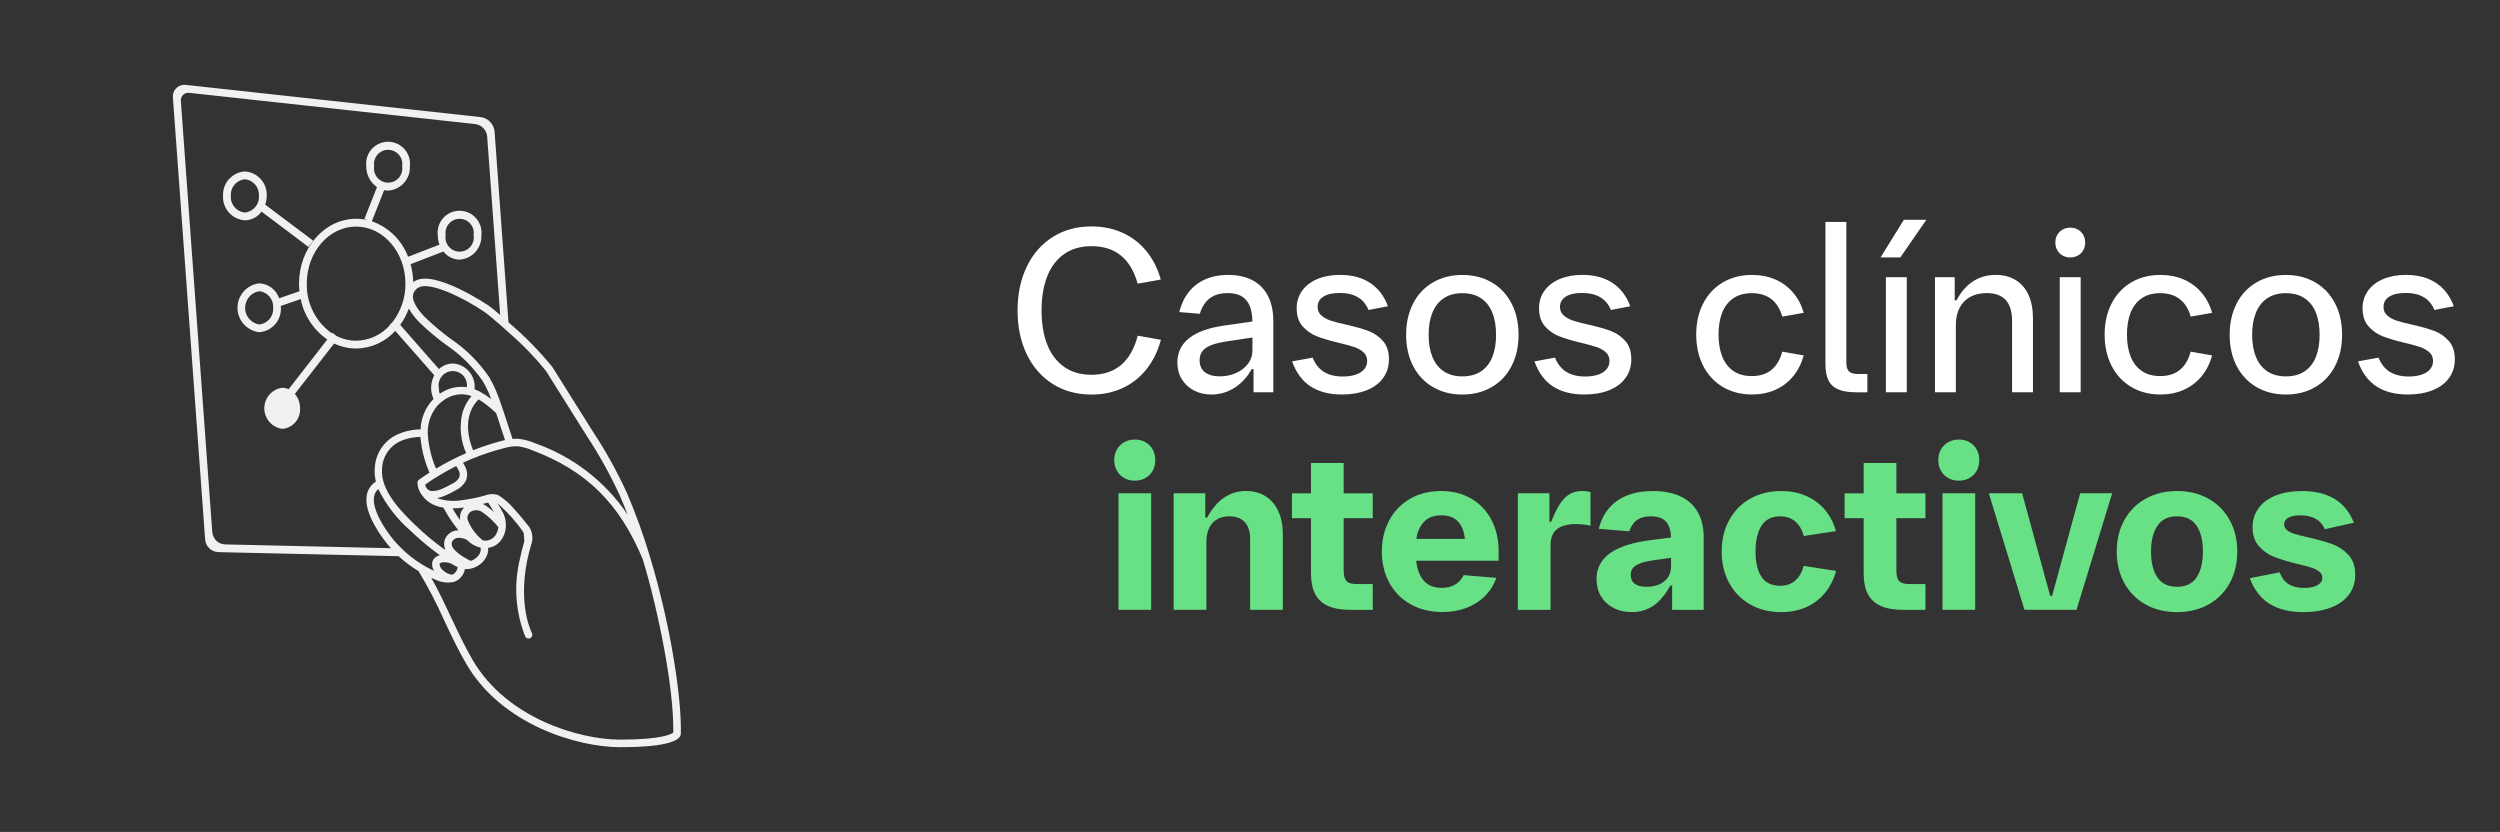 <svg width="601" height="200" viewBox="0 0 601 200" fill="none" xmlns="http://www.w3.org/2000/svg">
<rect x="0" y="0" width="601" height="200" fill="#333333" stroke="none"/>
<mask id="mask0_61_7274" style="mask-type:luminance" maskUnits="userSpaceOnUse" x="11" y="9" width="183" height="182">
<path d="M193.62 9H11.62V191H193.62V9Z" fill="white"/>
</mask>
<g mask="url(#mask0_61_7274)">
<path d="M62.876 50.875L74.157 59.369L75.293 57.87L63.763 49.194C63.993 48.52 64.115 47.809 64.115 47.093C64.273 44.027 61.935 41.41 58.869 41.222C55.809 41.41 53.465 44.027 53.623 47.093C53.465 50.159 55.803 52.776 58.869 52.964C60.46 52.94 61.941 52.169 62.87 50.875M55.499 47.093C55.342 45.065 56.841 43.286 58.869 43.098C60.897 43.286 62.397 45.065 62.239 47.093C62.391 49.121 60.891 50.894 58.869 51.088C56.841 50.9 55.342 49.121 55.499 47.093Z" fill="#F1F1F1"/>
<path d="M156.311 134.031L156.262 133.867C154.702 128.633 152.844 123.497 150.695 118.476C148.351 113.351 145.613 108.415 142.504 103.71L132.772 88.203C129.596 84.311 126.069 80.723 122.237 77.481L118.898 31.683C118.765 29.831 117.332 28.344 115.486 28.143L44.631 20.408C43.107 20.238 41.741 21.337 41.571 22.861C41.553 23.031 41.547 23.201 41.559 23.365L49.312 129.672C49.434 131.372 50.83 132.695 52.53 132.732L95.826 133.709C97.302 135.069 98.911 136.271 100.629 137.31C102.942 141.159 105.013 145.148 106.84 149.252C108.449 152.683 110.119 156.228 112.074 159.568C120.616 174.285 138.886 179.622 149.074 179.622C161.144 179.622 163.676 177.825 163.676 176.331C163.87 168.092 161.399 150.922 156.305 134.019M122.407 80.037C125.619 82.805 128.576 85.859 131.242 89.156L140.974 104.663C144.028 109.289 146.718 114.147 149.025 119.186C149.656 120.631 150.276 122.155 150.889 123.734C145.504 115.731 137.665 109.69 128.552 106.527C127.289 105.987 125.959 105.634 124.593 105.483H124.101C123.822 105.483 123.525 105.501 123.221 105.525C122.905 104.614 122.553 103.521 122.207 102.459C122.116 102.18 122.025 101.9 121.934 101.621C121.4 99.982 120.853 98.288 120.416 97.073C119.718 94.857 118.783 92.714 117.629 90.698C115.128 87.031 111.952 83.874 108.267 81.397C106.112 79.818 104.065 78.094 102.141 76.236C101.406 75.501 99.044 72.945 99.275 70.972C99.403 70.171 99.912 69.484 100.641 69.126C101.868 68.373 104.6 68.865 108.352 70.492C111.169 71.743 113.877 73.243 116.433 74.967C117.265 75.544 118.728 76.758 120.428 78.252C121.066 78.81 121.734 79.405 122.414 80.031M112.062 108.943C109.566 110.018 107.144 111.257 104.818 112.659C103.78 110.224 103.124 107.644 102.888 105.015C102.572 102.277 103.422 99.532 105.225 97.444L105.261 97.407C105.686 96.976 106.148 96.582 106.646 96.23C107.89 95.313 109.39 94.809 110.932 94.785C111.272 94.785 111.618 94.815 111.958 94.864C112.377 94.924 112.79 95.021 113.197 95.155L113.367 95.21C112.553 96.132 111.91 97.189 111.473 98.343C111.339 98.676 111.23 99.01 111.133 99.356C110.386 102.568 110.714 105.938 112.068 108.943M119.803 126.727C119.736 127.492 119.457 128.227 118.995 128.846C118.303 129.726 117.174 130.139 116.081 129.914C114.502 128.664 113.264 127.024 112.499 125.16C112.201 124.401 112.45 123.545 113.106 123.06C113.944 122.519 115.025 122.519 115.862 123.06C117.35 124.08 118.68 125.312 119.803 126.721M116.038 121.147C116.324 121.074 116.615 120.995 116.901 120.922L117.016 120.892L117.344 120.801C117.629 121.305 117.927 121.779 118.188 122.179C118.382 122.483 118.576 122.78 118.758 123.078C118.139 122.556 117.514 122.082 116.937 121.645C116.664 121.439 116.36 121.275 116.038 121.153M115.48 131.651L115.535 131.663C115.577 131.875 115.583 132.088 115.559 132.3C115.492 132.774 115.292 133.217 114.994 133.588C114.836 133.782 114.654 133.964 114.46 134.122C114.083 134.438 113.652 134.687 113.191 134.851C112.699 134.626 112.201 134.347 111.716 134.061C110.799 133.551 109.967 132.908 109.244 132.155C108.929 131.827 108.698 131.426 108.589 130.983C108.516 130.497 108.71 130.012 109.093 129.708C109.433 129.41 109.882 129.259 110.337 129.289C110.999 129.301 111.649 129.471 112.238 129.781C113.118 130.704 114.247 131.353 115.486 131.651M109.997 136.326C110.009 136.557 109.961 136.787 109.858 137C109.627 137.528 109.208 137.947 108.68 138.178C107.872 138.056 107.125 137.692 106.537 137.133C106.026 136.769 105.705 136.192 105.662 135.567C105.705 135.403 105.978 135.257 106.397 135.166C107.095 135.124 107.799 135.227 108.455 135.47C108.947 135.792 109.463 136.077 109.997 136.32M110.647 125.094C109.973 124.165 109.354 123.205 108.783 122.21C109.639 122.204 110.495 122.143 111.345 122.034L111.57 122.003C110.768 122.817 110.416 123.97 110.635 125.094M109.839 127.006L110.216 127.48C109.311 127.468 108.437 127.814 107.787 128.451C106.992 129.174 106.628 130.248 106.81 131.305C106.864 131.578 106.949 131.845 107.065 132.094H106.852L106.767 132.033C104.351 130.285 102.056 128.372 99.912 126.302C96.925 123.424 91.37 118.069 91.843 112.732C91.928 109.538 94.011 106.745 97.041 105.744C98.334 105.294 99.7 105.051 101.072 105.033V105.143C101.339 108.069 102.074 110.935 103.246 113.624C102.286 114.238 101.479 114.784 100.726 115.325C100.477 115.501 100.331 115.798 100.35 116.102C100.38 116.618 100.483 117.128 100.659 117.607L100.684 117.668C100.696 117.705 100.708 117.741 100.726 117.777C100.769 117.881 100.811 117.984 100.878 118.117C101.679 119.684 103.027 120.898 104.666 121.53C105.292 121.772 105.948 121.942 106.609 122.046C107.532 123.794 108.607 125.452 109.833 127.006M103.95 118.057C103.294 118.069 102.687 117.698 102.396 117.11L102.371 117.031C102.305 116.855 102.256 116.672 102.22 116.49C104.588 114.827 107.083 113.339 109.669 112.04C109.93 112.404 110.149 112.793 110.325 113.206C110.55 113.703 110.574 114.268 110.392 114.784C110.009 115.44 109.433 115.962 108.74 116.272C108.03 116.678 107.302 117.049 106.555 117.383C105.753 117.796 104.861 118.026 103.956 118.045M105.498 93.249C105.146 91.397 106.36 89.612 108.212 89.26C110.064 88.907 111.849 90.122 112.201 91.973C112.268 92.338 112.28 92.714 112.226 93.085C109.93 92.745 107.599 93.321 105.717 94.675C105.565 94.22 105.492 93.74 105.492 93.254M108.862 87.383C107.623 87.395 106.433 87.869 105.529 88.725L96.203 78.106C97.077 76.898 97.775 75.574 98.279 74.172C98.978 75.398 99.84 76.528 100.847 77.517C102.827 79.436 104.94 81.209 107.162 82.836C110.665 85.186 113.689 88.179 116.075 91.652C116.876 93.012 117.544 94.445 118.066 95.938C117.247 95.282 116.366 94.7 115.443 94.196C115.401 94.165 115.352 94.141 115.298 94.123C114.903 93.916 114.502 93.734 114.089 93.576C114.089 93.467 114.108 93.352 114.108 93.249C114.266 90.182 111.928 87.559 108.862 87.377M93.762 78.13C91.704 80.492 88.735 81.864 85.602 81.907C83.975 81.907 82.378 81.524 80.927 80.79L79.925 80.013L79.816 80.152C75.918 77.432 73.641 72.939 73.75 68.185C73.75 60.608 79.069 54.47 85.608 54.47C92.147 54.47 97.466 60.614 97.466 68.185C97.496 71.555 96.385 74.834 94.314 77.493L93.689 78.039L93.768 78.13H93.762ZM115.067 96.005C116.579 96.958 117.987 98.069 119.275 99.314C119.572 100.225 119.9 101.214 120.216 102.186C120.616 103.43 121.035 104.718 121.406 105.798C121.096 105.871 120.805 105.944 120.544 106.011C118.224 106.618 115.947 107.365 113.719 108.245C110.799 100.893 113.907 97.098 115.061 96.005M51.031 127.953L43.472 24.239C43.399 23.25 44.145 22.388 45.135 22.315C45.245 22.309 45.354 22.315 45.463 22.315L114.199 29.825C115.777 29.995 117.004 31.276 117.119 32.855L120.246 75.714C119.032 74.676 118.042 73.874 117.465 73.474C117.338 73.382 104.436 64.67 99.7 67.578C99.573 67.657 99.451 67.742 99.336 67.827C99.305 66.364 99.093 64.913 98.704 63.504L106.591 60.468C107.526 61.676 108.953 62.393 110.477 62.411C113.537 62.223 115.881 59.606 115.723 56.54C116.057 53.644 113.974 51.027 111.078 50.699C108.182 50.365 105.565 52.448 105.237 55.344C105.195 55.745 105.195 56.145 105.237 56.54C105.237 57.317 105.377 58.088 105.65 58.817L98.103 61.719C96.597 57.73 93.41 54.609 89.391 53.195L92.347 45.721C92.657 45.787 92.973 45.818 93.294 45.818C96.355 45.63 98.698 43.013 98.54 39.947C98.868 37.05 96.78 34.44 93.883 34.112C90.987 33.784 88.377 35.873 88.049 38.769C88.006 39.157 88.006 39.558 88.049 39.947C88.018 41.95 88.978 43.838 90.623 44.986L87.606 52.63L88.249 52.885C87.387 52.691 86.507 52.593 85.62 52.593C78.049 52.593 71.886 59.588 71.886 68.185C71.886 68.798 71.923 69.412 71.984 70.019L67.114 71.707C66.41 69.618 64.479 68.185 62.275 68.118C59.033 68.525 56.732 71.476 57.139 74.718C57.472 77.402 59.592 79.521 62.275 79.855C65.335 79.666 67.679 77.05 67.521 73.984C67.521 73.838 67.521 73.692 67.503 73.552L72.281 71.895C73.076 75.841 75.371 79.326 78.674 81.628L69.391 93.564C68.899 93.34 68.371 93.224 67.837 93.224C65.111 93.601 63.21 96.114 63.581 98.84C63.884 101.05 65.621 102.787 67.837 103.096C70.381 102.908 72.293 100.71 72.135 98.166C72.147 96.897 71.704 95.665 70.885 94.694L80.326 82.575C81.977 83.37 83.787 83.783 85.62 83.783C89.208 83.74 92.615 82.204 95.019 79.545L104.399 90.219C103.458 91.986 103.398 94.086 104.229 95.908C104.15 95.987 104.065 96.066 104.005 96.132C102.22 98.069 101.194 100.583 101.115 103.218C99.141 103.242 97.192 103.685 95.395 104.505C92.275 105.999 90.234 109.095 90.095 112.556C90.004 113.637 90.095 114.73 90.362 115.78C89.239 116.484 88.456 117.62 88.194 118.919C87.253 123.485 92.287 129.775 93.294 130.995C93.519 131.262 93.744 131.523 93.975 131.784L54.139 130.874C52.512 130.843 51.176 129.58 51.055 127.959M107.125 56.552C106.828 54.694 108.091 52.94 109.955 52.642C111.813 52.345 113.567 53.608 113.865 55.471C113.919 55.83 113.919 56.194 113.865 56.552C114.162 58.41 112.899 60.165 111.036 60.462C109.178 60.76 107.423 59.497 107.125 57.633C107.071 57.275 107.071 56.91 107.125 56.552ZM89.943 39.965C89.645 38.107 90.908 36.352 92.772 36.055C94.63 35.757 96.385 37.02 96.682 38.884C96.737 39.242 96.737 39.606 96.682 39.965C96.98 41.823 95.717 43.577 93.853 43.875C91.995 44.172 90.24 42.91 89.943 41.045C89.888 40.687 89.888 40.323 89.943 39.965ZM65.663 74.002C65.821 76.03 64.321 77.809 62.293 77.997C60.089 77.614 58.608 75.52 58.99 73.31C59.282 71.622 60.605 70.298 62.293 70.007C64.321 70.195 65.821 71.974 65.663 74.002ZM98.686 133.746C97.933 133.151 97.211 132.519 96.525 131.845C95.869 131.208 95.249 130.54 94.661 129.842C92.615 127.389 89.299 122.404 89.943 119.283C90.07 118.615 90.423 118.014 90.939 117.577C92.833 121.396 95.474 124.796 98.692 127.589C100.319 129.149 102.019 130.631 103.798 132.015C104.436 132.513 105.079 132.999 105.729 133.466C105.407 133.557 105.098 133.697 104.818 133.885C104.393 134.164 104.078 134.589 103.938 135.081C103.78 135.828 103.926 136.605 104.345 137.237C102.323 136.302 100.422 135.13 98.68 133.746M161.885 176.082C161.551 176.386 159.432 177.807 149.074 177.807C139.305 177.807 121.794 172.706 113.616 158.645C111.716 155.366 110.058 151.851 108.461 148.457C106.98 145.3 105.45 142.045 103.683 138.912C103.968 139.046 104.248 139.167 104.521 139.283C105.893 139.975 107.447 140.2 108.959 139.938L109.074 139.914C110.155 139.55 111.029 138.755 111.491 137.71C111.624 137.419 111.709 137.115 111.758 136.799C112.517 136.854 113.276 136.739 113.98 136.466L114.168 136.387C115.043 136.01 115.814 135.427 116.403 134.674C116.53 134.511 116.646 134.334 116.755 134.152C117.095 133.594 117.301 132.962 117.356 132.313C117.374 132.106 117.374 131.906 117.356 131.699C118.564 131.542 119.657 130.91 120.398 129.945C121.139 128.979 121.564 127.808 121.612 126.593V126.526C121.667 125.47 121.46 124.42 121.023 123.46C120.635 122.671 120.191 121.912 119.7 121.184L119.572 120.989C121.126 122.319 122.559 123.788 123.852 125.373C124.32 125.925 124.763 126.466 125.121 126.964C125.413 127.346 125.68 127.741 125.911 128.16L126.056 130.133C125.619 131.578 125.267 132.981 124.994 134.347C123.464 140.546 123.907 147.066 126.263 153.004C126.415 153.314 126.724 153.508 127.07 153.502C127.568 153.502 127.969 153.102 127.969 152.604C127.969 152.464 127.939 152.324 127.872 152.203C127.441 151.341 123.798 143.375 127.89 130.285C128.224 128.688 127.726 127.03 126.566 125.877C126.378 125.622 126.063 125.227 125.668 124.741C125.115 124.061 124.399 123.236 123.64 122.41C122.523 121.044 121.181 119.878 119.669 118.967C118.631 118.676 117.526 118.731 116.518 119.131L116.403 119.168C114.666 119.654 112.899 120.012 111.114 120.23C109.184 120.57 107.198 120.437 105.334 119.842L105.11 119.751C105.856 119.593 106.585 119.35 107.277 119.022C108.085 118.664 108.868 118.263 109.633 117.826C110.671 117.328 111.521 116.496 112.043 115.47C112.408 114.523 112.389 113.479 111.995 112.55C111.813 112.088 111.576 111.651 111.297 111.244C112.068 110.886 112.796 110.564 113.494 110.279L113.646 110.224C116.032 109.247 118.485 108.433 120.981 107.778C121.485 107.644 122.007 107.517 122.529 107.425C123.136 107.31 123.755 107.262 124.375 107.286H124.441C125.625 107.432 126.785 107.741 127.884 108.215C140.956 113.127 148.928 120.989 154.538 134.492C158.242 146.757 162.048 165.451 161.854 176.107" fill="#F1F1F1"/>
</g>
<path d="M253.073 92.305C250.389 90.613 248.312 88.236 246.835 85.175C245.358 82.114 244.62 78.606 244.62 74.637C244.62 70.669 245.358 67.154 246.835 64.1C248.312 61.039 250.389 58.67 253.073 56.97C255.757 55.278 258.865 54.432 262.395 54.432C265.11 54.432 267.587 54.94 269.833 55.947C272.079 56.955 273.994 58.424 275.571 60.339C277.147 62.262 278.309 64.546 279.055 67.207L273.486 68.192C272.671 65.208 271.333 62.962 269.487 61.447C267.641 59.939 265.279 59.178 262.403 59.178C259.818 59.178 257.626 59.808 255.819 61.077C254.011 62.346 252.658 64.131 251.75 66.446C250.843 68.761 250.389 71.492 250.389 74.637C250.389 77.783 250.843 80.514 251.75 82.829C252.658 85.144 254.019 86.928 255.819 88.198C257.619 89.466 259.811 90.097 262.403 90.097C268.156 90.097 271.856 86.967 273.517 80.706L279.086 81.691C278.339 84.436 277.178 86.798 275.601 88.774C274.025 90.751 272.109 92.258 269.856 93.297C267.602 94.335 265.11 94.851 262.403 94.851C258.872 94.851 255.765 94.004 253.081 92.312L253.073 92.305Z" fill="white"/>
<path d="M287.039 93.874C285.793 93.228 284.816 92.32 284.1 91.159C283.393 89.997 283.039 88.659 283.039 87.144C283.039 84.721 283.993 82.767 285.893 81.275C287.792 79.783 290.638 78.775 294.422 78.245L301.083 77.291C301.045 75.691 300.806 74.384 300.36 73.384C299.914 72.384 299.26 71.645 298.407 71.169C297.553 70.692 296.461 70.461 295.13 70.461C293.423 70.461 292.007 70.861 290.9 71.661C289.792 72.461 288.969 73.714 288.438 75.43L283.493 75.022C283.97 73.13 284.731 71.522 285.785 70.192C286.839 68.861 288.162 67.846 289.761 67.146C291.354 66.446 293.192 66.092 295.261 66.092C297.537 66.092 299.483 66.523 301.106 67.377C302.729 68.23 303.968 69.492 304.821 71.145C305.675 72.799 306.106 74.814 306.106 77.176V94.297H301.352V88.728H300.914C299.806 90.697 298.407 92.205 296.722 93.258C295.038 94.312 293.207 94.843 291.223 94.843C289.677 94.843 288.277 94.52 287.031 93.874H287.039ZM289.661 89.474C290.507 90.136 291.692 90.474 293.223 90.474C294.645 90.474 295.953 90.205 297.153 89.666C298.353 89.128 299.306 88.39 300.022 87.451C300.729 86.513 301.083 85.475 301.083 84.329V81.137L295.268 82.013C293.615 82.252 292.284 82.552 291.292 82.929C290.3 83.306 289.569 83.782 289.092 84.375C288.615 84.967 288.385 85.705 288.385 86.598C288.385 87.851 288.808 88.813 289.654 89.482L289.661 89.474Z" fill="white"/>
<path d="M315.005 92.866C313.028 91.543 311.567 89.551 310.621 86.874L315.566 85.975C316.166 87.505 317.066 88.644 318.266 89.39C319.466 90.136 320.989 90.513 322.827 90.513C324.011 90.513 325.042 90.359 325.927 90.059C326.811 89.759 327.488 89.328 327.957 88.759C328.426 88.198 328.665 87.528 328.665 86.767C328.665 85.913 328.365 85.213 327.765 84.675C327.165 84.136 326.419 83.721 325.527 83.421C324.634 83.121 323.388 82.783 321.789 82.398C319.658 81.891 317.928 81.375 316.589 80.852C315.251 80.337 314.105 79.529 313.151 78.452C312.197 77.376 311.72 75.93 311.72 74.122C311.72 72.522 312.151 71.115 313.02 69.9C313.882 68.692 315.105 67.754 316.681 67.084C318.258 66.423 320.081 66.085 322.158 66.085C325.034 66.085 327.442 66.731 329.395 68.023C331.341 69.315 332.764 71.184 333.657 73.622L328.988 74.522C328.442 73.161 327.588 72.13 326.434 71.453C325.281 70.769 323.811 70.43 322.027 70.43C320.373 70.43 319.081 70.722 318.151 71.307C317.22 71.892 316.758 72.715 316.758 73.791C316.758 74.63 317.058 75.314 317.658 75.837C318.258 76.368 319.012 76.776 319.912 77.083C320.812 77.383 322.058 77.706 323.642 78.052C325.827 78.545 327.596 79.045 328.949 79.552C330.303 80.06 331.472 80.86 332.441 81.952C333.418 83.044 333.903 84.521 333.903 86.375C333.903 88.082 333.441 89.582 332.511 90.866C331.58 92.151 330.265 93.135 328.565 93.812C326.865 94.497 324.873 94.835 322.596 94.835C319.52 94.835 316.997 94.174 315.02 92.859L315.005 92.866Z" fill="white"/>
<path d="M344.463 93.043C342.417 91.843 340.833 90.151 339.71 87.982C338.587 85.813 338.033 83.306 338.033 80.483C338.033 77.66 338.595 75.137 339.71 72.961C340.825 70.784 342.41 69.1 344.463 67.9C346.509 66.7 348.87 66.1 351.547 66.1C354.224 66.1 356.585 66.7 358.631 67.9C360.677 69.1 362.261 70.792 363.384 72.961C364.507 75.13 365.061 77.645 365.061 80.483C365.061 83.321 364.5 85.805 363.384 87.982C362.269 90.159 360.685 91.843 358.631 93.043C356.585 94.243 354.224 94.843 351.547 94.843C348.87 94.843 346.509 94.243 344.463 93.043ZM356.07 89.251C357.277 88.428 358.185 87.275 358.769 85.782C359.362 84.29 359.654 82.521 359.654 80.483C359.654 78.445 359.354 76.676 358.769 75.183C358.177 73.691 357.277 72.538 356.07 71.715C354.862 70.892 353.355 70.484 351.547 70.484C349.74 70.484 348.263 70.892 347.055 71.715C345.848 72.53 344.94 73.691 344.34 75.183C343.74 76.676 343.44 78.445 343.44 80.483C343.44 82.521 343.74 84.29 344.34 85.782C344.94 87.275 345.848 88.428 347.055 89.251C348.263 90.067 349.763 90.482 351.547 90.482C353.332 90.482 354.854 90.074 356.07 89.251Z" fill="white"/>
<path d="M373.267 92.866C371.291 91.543 369.829 89.551 368.883 86.874L373.829 85.975C374.429 87.505 375.329 88.644 376.529 89.39C377.728 90.136 379.251 90.513 381.09 90.513C382.274 90.513 383.305 90.359 384.189 90.059C385.074 89.759 385.751 89.328 386.22 88.759C386.689 88.198 386.927 87.528 386.927 86.767C386.927 85.913 386.628 85.213 386.028 84.675C385.428 84.136 384.682 83.721 383.789 83.421C382.897 83.121 381.651 82.783 380.051 82.398C377.921 81.891 376.19 81.375 374.852 80.852C373.514 80.337 372.368 79.529 371.414 78.452C370.46 77.376 369.983 75.93 369.983 74.122C369.983 72.522 370.414 71.115 371.283 69.9C372.144 68.692 373.367 67.754 374.944 67.084C376.521 66.423 378.344 66.085 380.42 66.085C383.297 66.085 385.705 66.731 387.658 68.023C389.604 69.315 391.027 71.184 391.919 73.622L387.251 74.522C386.704 73.161 385.851 72.13 384.697 71.453C383.543 70.769 382.074 70.43 380.29 70.43C378.636 70.43 377.344 70.722 376.413 71.307C375.483 71.892 375.021 72.715 375.021 73.791C375.021 74.63 375.321 75.314 375.921 75.837C376.521 76.368 377.275 76.776 378.175 77.083C379.075 77.383 380.32 77.706 381.905 78.052C384.089 78.545 385.858 79.045 387.212 79.552C388.566 80.06 389.735 80.86 390.704 81.952C391.681 83.044 392.165 84.521 392.165 86.375C392.165 88.082 391.704 89.582 390.773 90.866C389.843 92.151 388.527 93.135 386.827 93.812C385.128 94.497 383.136 94.835 380.859 94.835C377.782 94.835 375.26 94.174 373.283 92.859L373.267 92.866Z" fill="white"/>
<path d="M414.171 93.028C412.14 91.82 410.564 90.12 409.448 87.951C408.333 85.782 407.771 83.267 407.771 80.429C407.771 77.591 408.333 75.114 409.448 72.945C410.564 70.776 412.14 69.092 414.171 67.892C416.201 66.692 418.547 66.092 421.201 66.092C423.224 66.092 425.07 66.454 426.746 67.169C428.423 67.892 429.846 68.938 431.03 70.307C432.215 71.684 433.076 73.314 433.622 75.207L428.462 76.106C427.931 74.253 427.054 72.845 425.823 71.899C424.593 70.953 423.031 70.476 421.139 70.476C419.37 70.476 417.893 70.884 416.701 71.692C415.509 72.499 414.617 73.653 414.025 75.145C413.432 76.637 413.14 78.391 413.14 80.414C413.14 82.436 413.432 84.221 414.025 85.713C414.617 87.205 415.509 88.359 416.701 89.182C417.893 90.005 419.37 90.413 421.139 90.413C424.947 90.413 427.385 88.459 428.454 84.544L433.615 85.444C433.069 87.413 432.207 89.097 431.038 90.505C429.861 91.912 428.438 92.989 426.762 93.728C425.085 94.466 423.231 94.835 421.193 94.835C418.532 94.835 416.194 94.228 414.163 93.02L414.171 93.028Z" fill="white"/>
<path d="M441.937 93.62C440.852 93.166 440.068 92.443 439.575 91.466C439.083 90.482 438.837 89.174 438.837 87.536V53.347H443.859V87.067C443.859 87.797 443.952 88.367 444.144 88.774C444.336 89.182 444.644 89.474 445.075 89.651C445.505 89.828 446.098 89.913 446.867 89.913H448.913V94.312H446.29C444.467 94.312 443.021 94.081 441.937 93.628V93.62Z" fill="white"/>
<path d="M457.681 52.847H463.089L456.835 61.885H452.082L457.681 52.847ZM453.366 66.638H458.389V94.297H453.366V66.638Z" fill="white"/>
<path d="M465.157 66.638H469.911V72.207H470.349C471.403 70.184 472.726 68.661 474.325 67.63C475.918 66.6 477.733 66.085 479.771 66.085C481.625 66.085 483.232 66.5 484.578 67.331C485.924 68.161 486.955 69.353 487.662 70.922C488.37 72.492 488.724 74.353 488.724 76.522V94.297H483.701V77.122C483.701 72.684 481.671 70.461 477.61 70.461C476.064 70.461 474.733 70.769 473.626 71.376C472.518 71.984 471.664 72.868 471.072 74.022C470.48 75.176 470.187 76.545 470.187 78.129V94.297H465.165V66.638H465.157Z" fill="white"/>
<path d="M495.838 61.423C495.3 61.116 494.877 60.693 494.569 60.154C494.262 59.616 494.108 59.001 494.108 58.309C494.108 57.616 494.262 57.001 494.569 56.462C494.877 55.924 495.3 55.501 495.838 55.193C496.377 54.886 496.992 54.732 497.684 54.732C498.377 54.732 498.992 54.886 499.538 55.193C500.084 55.501 500.515 55.932 500.823 56.478C501.13 57.024 501.284 57.632 501.284 58.309C501.284 58.985 501.13 59.593 500.823 60.139C500.515 60.685 500.084 61.116 499.538 61.423C498.992 61.731 498.377 61.885 497.684 61.885C496.992 61.885 496.377 61.731 495.838 61.423ZM495.169 66.638H500.192V94.297H495.169V66.638Z" fill="white"/>
<path d="M512.352 93.028C510.322 91.82 508.745 90.12 507.63 87.951C506.515 85.782 505.953 83.267 505.953 80.429C505.953 77.591 506.515 75.114 507.63 72.945C508.745 70.776 510.322 69.092 512.352 67.892C514.383 66.692 516.729 66.092 519.382 66.092C521.405 66.092 523.251 66.454 524.928 67.169C526.605 67.892 528.028 68.938 529.212 70.307C530.397 71.684 531.258 73.314 531.804 75.207L526.643 76.106C526.112 74.253 525.236 72.845 524.005 71.899C522.774 70.953 521.213 70.476 519.321 70.476C517.552 70.476 516.075 70.884 514.883 71.692C513.691 72.499 512.799 73.653 512.206 75.145C511.614 76.637 511.322 78.391 511.322 80.414C511.322 82.436 511.614 84.221 512.206 85.713C512.799 87.205 513.691 88.359 514.883 89.182C516.075 90.005 517.552 90.413 519.321 90.413C523.128 90.413 525.566 88.459 526.635 84.544L531.796 85.444C531.25 87.413 530.389 89.097 529.22 90.505C528.043 91.912 526.62 92.989 524.943 93.728C523.267 94.466 521.413 94.835 519.375 94.835C516.713 94.835 514.375 94.228 512.345 93.02L512.352 93.028Z" fill="white"/>
<path d="M542.441 93.043C540.395 91.843 538.811 90.151 537.688 87.982C536.565 85.813 536.011 83.306 536.011 80.483C536.011 77.66 536.573 75.137 537.688 72.961C538.803 70.784 540.388 69.1 542.441 67.9C544.487 66.7 546.849 66.1 549.525 66.1C552.202 66.1 554.563 66.7 556.609 67.9C558.655 69.1 560.239 70.792 561.362 72.961C562.485 75.13 563.039 77.645 563.039 80.483C563.039 83.321 562.478 85.805 561.362 87.982C560.247 90.159 558.663 91.843 556.609 93.043C554.563 94.243 552.202 94.843 549.525 94.843C546.849 94.843 544.487 94.243 542.441 93.043ZM554.048 89.251C555.255 88.428 556.163 87.275 556.747 85.782C557.34 84.29 557.632 82.521 557.632 80.483C557.632 78.445 557.332 76.676 556.747 75.183C556.155 73.691 555.255 72.538 554.048 71.715C552.84 70.892 551.333 70.484 549.525 70.484C547.718 70.484 546.241 70.892 545.033 71.715C543.826 72.53 542.918 73.691 542.318 75.183C541.718 76.676 541.418 78.445 541.418 80.483C541.418 82.521 541.718 84.29 542.318 85.782C542.918 87.275 543.826 88.428 545.033 89.251C546.241 90.067 547.741 90.482 549.525 90.482C551.31 90.482 552.832 90.074 554.048 89.251Z" fill="white"/>
<path d="M571.245 92.866C569.269 91.543 567.807 89.551 566.861 86.874L571.807 85.975C572.407 87.505 573.307 88.644 574.507 89.39C575.707 90.136 577.229 90.513 579.068 90.513C580.252 90.513 581.283 90.359 582.167 90.059C583.052 89.759 583.729 89.328 584.198 88.759C584.667 88.198 584.905 87.528 584.905 86.767C584.905 85.913 584.606 85.213 584.006 84.675C583.406 84.136 582.66 83.721 581.767 83.421C580.875 83.121 579.629 82.783 578.029 82.398C575.899 81.891 574.168 81.375 572.83 80.852C571.492 80.337 570.346 79.529 569.392 78.452C568.438 77.376 567.961 75.93 567.961 74.122C567.961 72.522 568.392 71.115 569.261 69.9C570.123 68.692 571.345 67.754 572.922 67.084C574.499 66.423 576.322 66.085 578.399 66.085C581.275 66.085 583.683 66.731 585.636 68.023C587.582 69.315 589.005 71.184 589.897 73.622L585.229 74.522C584.682 73.161 583.829 72.13 582.675 71.453C581.521 70.769 580.052 70.43 578.268 70.43C576.614 70.43 575.322 70.722 574.391 71.307C573.461 71.892 572.999 72.715 572.999 73.791C572.999 74.63 573.299 75.314 573.899 75.837C574.499 76.368 575.253 76.776 576.153 77.083C577.053 77.383 578.299 77.706 579.883 78.052C582.067 78.545 583.836 79.045 585.19 79.552C586.544 80.06 587.713 80.86 588.682 81.952C589.659 83.044 590.143 84.521 590.143 86.375C590.143 88.082 589.682 89.582 588.751 90.866C587.821 92.151 586.505 93.135 584.805 93.812C583.106 94.497 581.114 94.835 578.837 94.835C575.76 94.835 573.238 94.174 571.261 92.859L571.245 92.866Z" fill="white"/>
<path d="M270.271 114.925C269.525 114.51 268.941 113.925 268.51 113.179C268.079 112.433 267.872 111.579 267.872 110.61C267.872 109.641 268.087 108.787 268.51 108.041C268.941 107.295 269.525 106.711 270.271 106.295C271.017 105.88 271.863 105.665 272.809 105.665C273.756 105.665 274.602 105.872 275.348 106.295C276.094 106.711 276.678 107.295 277.094 108.041C277.509 108.787 277.724 109.641 277.724 110.61C277.724 111.579 277.517 112.433 277.094 113.179C276.678 113.925 276.094 114.51 275.348 114.925C274.602 115.341 273.756 115.556 272.809 115.556C271.863 115.556 271.017 115.348 270.271 114.925ZM268.879 118.586H276.74V146.599H268.879V118.586Z" fill="#68E085"/>
<path d="M282.154 118.586H289.746V124.455H290.184C292.476 120.179 295.591 118.04 299.522 118.04C301.321 118.04 302.89 118.456 304.229 119.294C305.567 120.132 306.598 121.332 307.313 122.901C308.028 124.47 308.39 126.324 308.39 128.47V146.599H300.529V129.478C300.529 127.77 300.098 126.447 299.245 125.516C298.391 124.586 297.16 124.124 295.561 124.124C294.399 124.124 293.399 124.363 292.569 124.847C291.738 125.332 291.107 126.032 290.669 126.962C290.23 127.893 290.015 129.016 290.015 130.347V146.591H282.154V118.579V118.586Z" fill="#68E085"/>
<path d="M319.242 145.66C317.85 145.03 316.82 144.076 316.158 142.791C315.497 141.507 315.158 139.853 315.158 137.838V124.57H310.574V118.594H315.158V111.303H323.019V118.594H330.011V124.57H323.019V136.938C323.019 137.846 323.111 138.546 323.304 139.038C323.496 139.53 323.819 139.884 324.273 140.092C324.727 140.299 325.38 140.407 326.242 140.407H330.011V146.606H324.634C322.434 146.606 320.635 146.291 319.242 145.668V145.66Z" fill="#68E085"/>
<path d="M339.133 145.291C336.933 144.053 335.225 142.33 334.01 140.13C332.802 137.93 332.195 135.415 332.195 132.593C332.195 129.77 332.787 127.285 333.987 125.07C335.179 122.855 336.856 121.132 339.009 119.894C341.163 118.656 343.64 118.04 346.424 118.04C349.208 118.04 351.623 118.656 353.716 119.886C355.808 121.117 357.423 122.824 358.561 125.017C359.699 127.209 360.269 129.708 360.269 132.508V134.8H340.448C340.663 136.838 341.278 138.438 342.278 139.592C343.278 140.746 344.717 141.322 346.593 141.322C347.847 141.322 348.924 141.061 349.816 140.53C350.708 139.999 351.393 139.246 351.862 138.261L359.723 138.915C359.084 140.684 358.138 142.176 356.869 143.407C355.6 144.637 354.108 145.56 352.393 146.191C350.67 146.822 348.801 147.129 346.778 147.129C343.886 147.129 341.332 146.514 339.133 145.276V145.291ZM352.154 129.539C351.97 127.778 351.423 126.393 350.516 125.386C349.608 124.386 348.27 123.886 346.501 123.886C344.732 123.886 343.363 124.386 342.378 125.386C341.394 126.386 340.771 127.77 340.494 129.539H352.154Z" fill="#68E085"/>
<path d="M364.884 118.586H372.475V125.44H372.914C373.644 123.547 374.375 122.063 375.113 120.986C375.852 119.909 376.636 119.156 377.475 118.709C378.313 118.263 379.275 118.04 380.367 118.04C380.751 118.04 381.12 118.063 381.474 118.11C381.828 118.156 382.128 118.225 382.359 118.317V126.401C381.32 126.124 380.159 125.993 378.867 125.993C376.813 125.993 375.275 126.409 374.267 127.239C373.26 128.07 372.752 129.308 372.752 130.97V146.614H364.891V118.602L364.884 118.586Z" fill="#68E085"/>
<path d="M387.889 146.153C386.604 145.491 385.605 144.553 384.882 143.353C384.159 142.153 383.805 140.769 383.805 139.2C383.805 136.6 384.889 134.523 387.05 132.985C389.219 131.447 392.481 130.393 396.849 129.831L401.71 129.201C401.657 127.432 401.234 126.147 400.457 125.34C399.672 124.532 398.48 124.124 396.88 124.124C395.511 124.124 394.411 124.409 393.573 124.986C392.734 125.563 392.096 126.478 391.665 127.732L384.351 127.132C384.828 125.186 385.635 123.532 386.797 122.178C387.95 120.825 389.419 119.794 391.204 119.094C392.988 118.394 395.042 118.04 397.372 118.04C399.957 118.04 402.157 118.471 403.979 119.325C405.802 120.179 407.187 121.44 408.14 123.109C409.094 124.778 409.571 126.801 409.571 129.185V146.606H401.98V140.761H401.541C400.357 142.945 399.011 144.553 397.503 145.591C395.996 146.63 394.242 147.145 392.258 147.145C390.619 147.145 389.158 146.814 387.873 146.145L387.889 146.153ZM392.996 140.338C393.642 140.822 394.604 141.061 395.88 141.061C397.042 141.061 398.072 140.861 398.949 140.461C399.834 140.061 400.518 139.492 400.995 138.753C401.48 138.015 401.718 137.154 401.718 136.177V134.1L398.003 134.615C396.511 134.815 395.334 135.069 394.48 135.369C393.627 135.669 393.004 136.046 392.611 136.492C392.219 136.938 392.027 137.507 392.027 138.2C392.027 139.146 392.35 139.861 392.996 140.346V140.338Z" fill="#68E085"/>
<path d="M420.724 145.291C418.555 144.053 416.878 142.33 415.686 140.13C414.494 137.93 413.894 135.415 413.894 132.593C413.894 129.77 414.486 127.262 415.686 125.055C416.878 122.855 418.555 121.132 420.724 119.894C422.893 118.656 425.393 118.04 428.231 118.04C430.323 118.04 432.261 118.41 434.03 119.148C435.807 119.886 437.322 120.978 438.591 122.424C439.853 123.87 440.783 125.624 441.36 127.678L433.63 128.855C433.23 127.347 432.546 126.178 431.584 125.363C430.623 124.547 429.408 124.132 427.954 124.132C425.916 124.132 424.416 124.886 423.462 126.386C422.508 127.885 422.032 129.962 422.032 132.6C422.032 135.238 422.508 137.246 423.462 138.677C424.416 140.107 425.916 140.822 427.954 140.822C429.408 140.822 430.615 140.415 431.561 139.592C432.507 138.769 433.192 137.592 433.607 136.038L441.391 137.238C440.806 139.384 439.883 141.199 438.607 142.684C437.33 144.168 435.815 145.284 434.046 146.03C432.277 146.776 430.338 147.153 428.231 147.153C425.393 147.153 422.885 146.537 420.724 145.299V145.291Z" fill="#68E085"/>
<path d="M452.113 145.66C450.72 145.03 449.69 144.076 449.028 142.791C448.367 141.507 448.028 139.853 448.028 137.838V124.57H443.444V118.594H448.028V111.303H455.889V118.594H462.881V124.57H455.889V136.938C455.889 137.846 455.981 138.546 456.174 139.038C456.366 139.53 456.689 139.884 457.143 140.092C457.597 140.299 458.25 140.407 459.112 140.407H462.881V146.606H457.504C455.305 146.606 453.505 146.291 452.113 145.668V145.66Z" fill="#68E085"/>
<path d="M468.365 114.925C467.619 114.51 467.034 113.925 466.603 113.179C466.173 112.433 465.965 111.579 465.965 110.61C465.965 109.641 466.18 108.787 466.603 108.041C467.034 107.295 467.619 106.711 468.365 106.295C469.111 105.88 469.957 105.665 470.903 105.665C471.849 105.665 472.695 105.872 473.441 106.295C474.187 106.711 474.772 107.295 475.187 108.041C475.602 108.787 475.818 109.641 475.818 110.61C475.818 111.579 475.61 112.433 475.187 113.179C474.772 113.925 474.187 114.51 473.441 114.925C472.695 115.341 471.849 115.556 470.903 115.556C469.957 115.556 469.111 115.348 468.365 114.925ZM466.972 118.586H474.833V146.599H466.972V118.586Z" fill="#68E085"/>
<path d="M478.118 118.586H486.117L492.862 143.245H493.324L500.069 118.586H507.768L499.192 146.599H486.686L478.11 118.586H478.118Z" fill="#68E085"/>
<path d="M515.836 145.33C513.644 144.122 511.929 142.407 510.706 140.199C509.476 137.984 508.86 135.454 508.86 132.593C508.86 129.731 509.476 127.209 510.706 125.001C511.937 122.801 513.644 121.086 515.836 119.871C518.029 118.656 520.536 118.04 523.359 118.04C526.182 118.04 528.689 118.648 530.881 119.871C533.073 121.094 534.781 122.801 536.003 125.001C537.226 127.201 537.834 129.731 537.834 132.593C537.834 135.454 537.226 138.007 536.003 140.215C534.781 142.415 533.081 144.122 530.896 145.337C528.712 146.545 526.197 147.153 523.359 147.153C520.521 147.153 518.029 146.545 515.836 145.337V145.33ZM528.066 138.792C529.074 137.284 529.581 135.215 529.581 132.593C529.581 129.97 529.074 127.908 528.066 126.393C527.058 124.886 525.489 124.124 523.359 124.124C521.228 124.124 519.651 124.878 518.636 126.393C517.613 127.901 517.106 129.97 517.106 132.593C517.106 135.215 517.613 137.3 518.636 138.807C519.659 140.307 521.228 141.061 523.359 141.061C525.489 141.061 527.058 140.307 528.066 138.792Z" fill="#68E085"/>
<path d="M545.556 145.13C543.425 143.784 541.864 141.738 540.856 138.984L548.04 137.592C548.479 138.846 549.179 139.784 550.14 140.407C551.101 141.022 552.355 141.338 553.878 141.338C554.755 141.338 555.524 141.245 556.186 141.053C556.847 140.861 557.37 140.576 557.739 140.207C558.108 139.838 558.301 139.392 558.301 138.884C558.301 138.3 558.047 137.807 557.539 137.407C557.032 137.007 556.386 136.684 555.601 136.438C554.816 136.192 553.732 135.908 552.355 135.577C550.117 135.031 548.271 134.477 546.825 133.923C545.379 133.369 544.133 132.516 543.087 131.354C542.041 130.201 541.518 128.662 541.518 126.755C541.518 125.009 542.002 123.47 542.964 122.155C543.925 120.832 545.31 119.817 547.102 119.109C548.894 118.402 551.009 118.048 553.447 118.048C556.593 118.048 559.208 118.686 561.285 119.971C563.362 121.255 564.892 123.155 565.869 125.663L558.878 127.216C558.424 126.124 557.701 125.293 556.724 124.732C555.739 124.17 554.509 123.886 553.04 123.886C551.786 123.886 550.817 124.07 550.132 124.447C549.448 124.824 549.109 125.355 549.109 126.047C549.109 126.632 549.363 127.109 549.871 127.493C550.378 127.878 551.025 128.178 551.794 128.408C552.571 128.639 553.655 128.908 555.055 129.216C557.347 129.747 559.239 130.277 560.724 130.824C562.208 131.37 563.492 132.231 564.577 133.416C565.661 134.6 566.2 136.184 566.2 138.169C566.2 140.046 565.677 141.661 564.631 143.014C563.585 144.368 562.123 145.399 560.247 146.099C558.37 146.799 556.193 147.152 553.724 147.152C550.409 147.152 547.686 146.476 545.564 145.13H545.556Z" fill="#68E085"/>
</svg>
